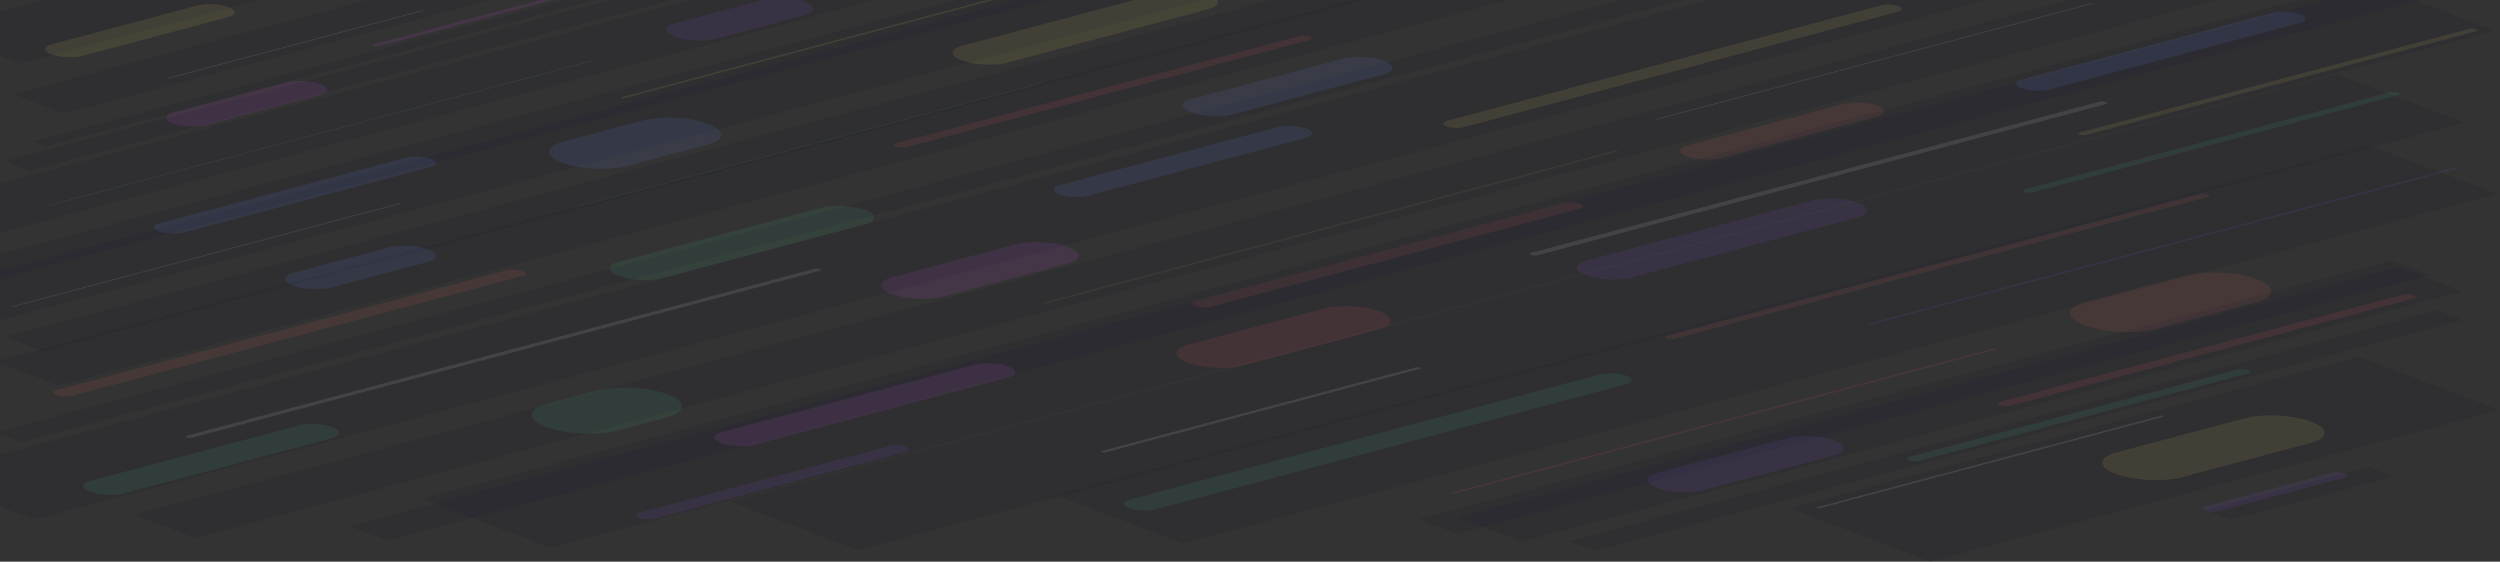 <svg width="1825" height="410" viewBox="0 0 1825 410" fill="none" xmlns="http://www.w3.org/2000/svg">
<rect x="0" y="0" width="1825" height="410" fill="#333333" stroke="none"/>
<line opacity="0.1" y1="-20" x2="368.348" y2="-20" transform="matrix(0.966 -0.257 0.935 0.354 46.576 82.958)" stroke="#0A0B2E" stroke-width="40"/>
<line opacity="0.1" y1="-25" x2="1218.78" y2="-25" transform="matrix(0.966 -0.257 0.935 0.354 43.086 281.479)" stroke="#0A0B2E" stroke-width="50"/>
<line opacity="0.1" y1="-25" x2="710.845" y2="-25" transform="matrix(0.966 -0.257 0.935 0.354 1110.81 395.36)" stroke="#0A0B2E" stroke-width="50"/>
<line opacity="0.1" y1="-15" x2="1563.41" y2="-15" transform="matrix(0.966 -0.257 0.935 0.354 282.729 394.754)" stroke="#0A0B2E" stroke-width="30"/>
<line opacity="0.1" y1="-30" x2="697.854" y2="-30" transform="matrix(0.966 -0.257 0.935 0.354 0 169.987)" stroke="#0A0B2E" stroke-width="60"/>
<line opacity="0.1" y1="-30" x2="993.185" y2="-30" transform="matrix(0.966 -0.257 0.935 0.354 0.079 233.762)" stroke="#0A0B2E" stroke-width="60"/>
<line opacity="0.1" y1="-50" x2="993.185" y2="-50" transform="matrix(0.966 -0.257 0.935 0.354 863.757 396.788)" stroke="#0A0B2E" stroke-width="100"/>
<line opacity="0.1" y1="-50" x2="1214.36" y2="-50" transform="matrix(0.966 -0.257 0.935 0.354 626.324 401.636)" stroke="#0A0B2E" stroke-width="100"/>
<line opacity="0.1" y1="-15" x2="850.964" y2="-15" transform="matrix(0.966 -0.257 0.935 0.354 0.079 203.441)" stroke="#0A0B2E" stroke-width="30"/>
<line opacity="0.1" y1="-5" x2="502.866" y2="-5" transform="matrix(0.966 -0.257 0.935 0.354 33.766 106.73)" stroke="#0A0B2E" stroke-width="10"/>
<line opacity="0.1" y1="-35" x2="255.477" y2="-35" transform="matrix(0.966 -0.257 0.935 0.354 14.967 46.503)" stroke="#0A0B2E" stroke-width="70"/>
<line opacity="0.1" y1="-45" x2="1525.33" y2="-45" transform="matrix(0.966 -0.257 0.935 0.354 25.058 379.343)" stroke="#0A0B2E" stroke-width="90"/>
<line opacity="0.1" y1="-15" x2="1121.69" y2="-15" transform="matrix(0.966 -0.257 0.935 0.354 31.464 256.497)" stroke="#0A0B2E" stroke-width="30"/>
<line opacity="0.1" y1="-15" x2="735.439" y2="-15" transform="matrix(0.966 -0.257 0.935 0.354 1063.48 389.672)" stroke="#0A0B2E" stroke-width="30"/>
<line opacity="0.1" y1="-24" x2="1583.81" y2="-24" transform="matrix(0.966 -0.257 0.935 0.354 142.491 392.696)" stroke="#0A0B2E" stroke-width="48"/>
<line opacity="0.1" y1="-10" x2="552.416" y2="-10" transform="matrix(0.966 -0.257 0.935 0.354 21.694 124.721)" stroke="#0A0B2E" stroke-width="20"/>
<line opacity="0.1" y1="-10" x2="1397.67" y2="-10" transform="matrix(0.966 -0.257 0.935 0.354 15.19 322.707)" stroke="#0A0B2E" stroke-width="20"/>
<line opacity="0.1" y1="-10" x2="656.349" y2="-10" transform="matrix(0.966 -0.257 0.935 0.354 1163.88 402.182)" stroke="#0A0B2E" stroke-width="20"/>
<line opacity="0.1" y1="-10" x2="123.19" y2="-10" transform="matrix(0.966 -0.257 0.935 0.354 1628.39 379.515)" stroke="#0A0B2E" stroke-width="20"/>
<line opacity="0.1" y1="-50.5" x2="1469.18" y2="-50.5" transform="matrix(0.966 -0.257 0.935 0.354 402.077 399.967)" stroke="#0A0B2E" stroke-width="101"/>
<line opacity="0.1" y1="-55" x2="430.398" y2="-55" transform="matrix(0.966 -0.257 0.935 0.354 1409.05 410)" stroke="#0A0B2E" stroke-width="110"/>
<line opacity="0.1" x1="17" y1="-17" x2="169.662" y2="-17" transform="matrix(0.966 -0.257 0.935 0.354 467.373 207.356)" stroke="#4CC082" stroke-width="34" stroke-linecap="round"/>
<line opacity="0.1" x1="10" y1="-10" x2="365.827" y2="-10" transform="matrix(0.966 -0.257 0.935 0.354 833.533 374.424)" stroke="#4CC082" stroke-width="20" stroke-linecap="round"/>
<line opacity="0.1" x1="11" y1="-11" x2="175.662" y2="-11" transform="matrix(0.966 -0.257 0.935 0.354 783.55 145.758)" stroke="#6F8EFF" stroke-width="22" stroke-linecap="round"/>
<line opacity="0.1" x1="15" y1="-15" x2="87.073" y2="-15" transform="matrix(0.966 -0.257 0.935 0.354 227.911 213.623)" stroke="#6F8EFF" stroke-width="30" stroke-linecap="round"/>
<line opacity="0.1" x1="9.5" y1="-9.5" x2="196.412" y2="-9.5" transform="matrix(0.966 -0.257 0.935 0.354 124.937 172.21)" stroke="#6F8EFF" stroke-width="19" stroke-linecap="round"/>
<line opacity="0.1" x1="5" y1="-5" x2="100.708" y2="-5" transform="matrix(0.966 -0.257 0.935 0.354 1614.28 374.5)" stroke="#8D55E9" stroke-width="10" stroke-linecap="round"/>
<line opacity="0.1" x1="16" y1="-16" x2="82.293" y2="-16" transform="matrix(0.966 -0.257 0.935 0.354 507.642 32.367)" stroke="#8D55E9" stroke-width="32" stroke-linecap="round"/>
<line opacity="0.1" x1="6" y1="-6" x2="284.508" y2="-6" transform="matrix(0.966 -0.257 0.935 0.354 878.284 225.469)" stroke="#EC6C5A" stroke-width="12" stroke-linecap="round"/>
<line opacity="0.1" x1="6" y1="-6" x2="346.351" y2="-6" transform="matrix(0.966 -0.257 0.935 0.354 46.576 290.557)" stroke="#EC6C5A" stroke-width="12" stroke-linecap="round"/>
<line opacity="0.1" x1="6" y1="-6" x2="195.603" y2="-6" transform="matrix(0.966 -0.257 0.935 0.354 472.021 380.128)" stroke="#8D55E9" stroke-width="12" stroke-linecap="round"/>
<line opacity="0.1" x1="13" y1="-13" x2="98.242" y2="-13" transform="matrix(0.966 -0.257 0.935 0.354 138.406 94.633)" stroke="#E350F0" stroke-width="26" stroke-linecap="round"/>
<line opacity="0.1" x1="13" y1="-13" x2="130.782" y2="-13" transform="matrix(0.966 -0.257 0.935 0.354 1243.56 118.738)" stroke="#EC6C5A" stroke-width="26" stroke-linecap="round"/>
<line opacity="0.1" x1="13" y1="-13" x2="170.121" y2="-13" transform="matrix(0.966 -0.257 0.935 0.354 77.961 363.57)" stroke="#4CC082" stroke-width="26" stroke-linecap="round"/>
<line opacity="0.1" x1="1" y1="-1" x2="409.879" y2="-1" transform="matrix(0.966 -0.257 0.935 0.354 1060.81 360.549)" stroke="#FF5761" stroke-width="2" stroke-linecap="round"/>
<line opacity="0.1" x1="0.5" y1="-0.5" x2="413.24" y2="-0.5" transform="matrix(0.966 -0.257 0.935 0.354 33.818 150.689)" stroke="#4CC082" stroke-linecap="round"/>
<line opacity="0.1" x1="0.5" y1="-0.5" x2="353.826" y2="-0.5" transform="matrix(0.966 -0.257 0.935 0.354 419.711 151.644)" stroke="#4CC082" stroke-linecap="round"/>
<line opacity="0.1" x1="0.5" y1="-0.5" x2="293.373" y2="-0.5" transform="matrix(0.966 -0.257 0.935 0.354 9.203 224.059)" stroke="white" stroke-linecap="round"/>
<line opacity="0.1" x1="0.5" y1="-0.5" x2="192.063" y2="-0.5" transform="matrix(0.966 -0.257 0.935 0.354 123.295 57.279)" stroke="white" stroke-linecap="round"/>
<line opacity="0.1" x1="2.5" y1="-2.5" x2="296.849" y2="-2.5" transform="matrix(0.966 -0.257 0.935 0.354 1520.53 99.14)" stroke="#F4DC5A" stroke-width="5" stroke-linecap="round"/>
<line opacity="0.1" x1="20" y1="-20" x2="113.314" y2="-20" transform="matrix(0.966 -0.257 0.935 0.354 669.633 221.662)" stroke="#E350F0" stroke-width="40" stroke-linecap="round"/>
<line opacity="0.1" x1="13" y1="-13" x2="204.377" y2="-13" transform="matrix(0.966 -0.257 0.935 0.354 538.448 327.98)" stroke="#E350F0" stroke-width="26" stroke-linecap="round"/>
<line opacity="0.1" x1="3" y1="-3" x2="405.732" y2="-3" transform="matrix(0.966 -0.257 0.935 0.354 1219.58 248.059)" stroke="#EC6C5A" stroke-width="6" stroke-linecap="round"/>
<line opacity="0.1" x1="25.5" y1="-25.5" x2="122.336" y2="-25.5" transform="matrix(0.966 -0.257 0.935 0.354 1568.19 354.861)" stroke="#F4DC5A" stroke-width="51" stroke-linecap="round"/>
<line opacity="0.1" x1="27.5" y1="-27.5" x2="102.977" y2="-27.5" transform="matrix(0.966 -0.257 0.935 0.354 1547.26 247.119)" stroke="#EC6C5A" stroke-width="55" stroke-linecap="round"/>
<line opacity="0.1" x1="27.5" y1="-27.5" x2="64.417" y2="-27.5" transform="matrix(0.966 -0.257 0.935 0.354 424.362 321.293)" stroke="#4CC082" stroke-width="55" stroke-linecap="round"/>
<line opacity="0.1" x1="17.5" y1="-17.5" x2="169.18" y2="-17.5" transform="matrix(0.966 -0.257 0.935 0.354 718.454 50.233)" stroke="#F4DC5A" stroke-width="35" stroke-linecap="round"/>
<line opacity="0.1" x1="21.5" y1="-21.5" x2="123.668" y2="-21.5" transform="matrix(0.966 -0.257 0.935 0.354 887.01 272.292)" stroke="#FF5761" stroke-width="43" stroke-linecap="round"/>
<line opacity="0.1" x1="25" y1="-25" x2="85.323" y2="-25" transform="matrix(0.966 -0.257 0.935 0.354 433.66 127.594)" stroke="#6E8EFF" stroke-width="50" stroke-linecap="round"/>
<line opacity="0.1" x1="16" y1="-16" x2="129.799" y2="-16" transform="matrix(0.966 -0.257 0.935 0.354 884.564 87.633)" stroke="#6E8EFF" stroke-width="32" stroke-linecap="round"/>
<line opacity="0.1" x1="18" y1="-18" x2="116.086" y2="-18" transform="matrix(0.966 -0.257 0.935 0.354 1226.44 362.389)" stroke="#8D55E9" stroke-width="36" stroke-linecap="round"/>
<line opacity="0.1" x1="17.5" y1="-17.5" x2="188.023" y2="-17.5" transform="matrix(0.966 -0.257 0.935 0.354 1174.12 207.045)" stroke="#8D55E9" stroke-width="35" stroke-linecap="round"/>
<line opacity="0.1" x1="10.5" y1="-10.5" x2="199.896" y2="-10.5" transform="matrix(0.966 -0.257 0.935 0.354 1485.65 68.139)" stroke="#6E8EFF" stroke-width="21" stroke-linecap="round"/>
<line opacity="0.1" x1="1" y1="-1" x2="426.427" y2="-1" transform="matrix(0.966 -0.257 0.935 0.354 454.586 71.972)" stroke="#F4DC5A" stroke-width="2" stroke-linecap="round"/>
<line opacity="0.1" x1="1" y1="-1" x2="442.422" y2="-1" transform="matrix(0.966 -0.257 0.935 0.354 1365.59 237.029)" stroke="#8D55E9" stroke-width="2" stroke-linecap="round"/>
<line opacity="0.1" x1="2" y1="-2" x2="196.912" y2="-2" transform="matrix(0.966 -0.257 0.935 0.354 274.607 34.246)" stroke="#E350F0" stroke-width="4" stroke-linecap="round"/>
<line opacity="0.1" x1="2" y1="-2" x2="476.18" y2="-2" transform="matrix(0.966 -0.257 0.935 0.354 138.406 319.979)" stroke="white" stroke-width="4" stroke-linecap="round"/>
<line opacity="0.1" x1="3" y1="-3" x2="278.885" y2="-3" transform="matrix(0.966 -0.257 0.935 0.354 1481 141.12)" stroke="#4CC082" stroke-width="6" stroke-linecap="round"/>
<line opacity="0.1" x1="1" y1="-1" x2="260.494" y2="-1" transform="matrix(0.966 -0.257 0.935 0.354 1327.57 371.194)" stroke="white" stroke-width="2" stroke-linecap="round"/>
<line opacity="0.1" x1="2.5" y1="-2.5" x2="431.889" y2="-2.5" transform="matrix(0.966 -0.257 0.935 0.354 1120.01 186.995)" stroke="white" stroke-width="5" stroke-linecap="round"/>
<line opacity="0.1" x1="1.5" y1="-1.5" x2="238.658" y2="-1.5" transform="matrix(0.966 -0.257 0.935 0.354 805.841 330.586)" stroke="white" stroke-width="3" stroke-linecap="round"/>
<line opacity="0.1" x1="0.5" y1="-0.5" x2="330.354" y2="-0.5" transform="matrix(0.966 -0.257 0.935 0.354 1208.97 87.463)" stroke="white" stroke-linecap="round"/>
<line opacity="0.1" x1="1" y1="-1" x2="432.742" y2="-1" transform="matrix(0.966 -0.257 0.935 0.354 762.627 221.869)" stroke="#9E8F4D" stroke-width="2" stroke-linecap="round"/>
<line opacity="0.1" x1="6.5" y1="-6.5" x2="334.8" y2="-6.5" transform="matrix(0.966 -0.257 0.935 0.354 1062.11 94.532)" stroke="#F4DC5A" stroke-width="13" stroke-linecap="round"/>
<line opacity="0.1" x1="4" y1="-4" x2="308.488" y2="-4" transform="matrix(0.966 -0.257 0.935 0.354 1463.7 297.192)" stroke="#FF5761" stroke-width="8" stroke-linecap="round"/>
<line opacity="0.1" x1="4" y1="-4" x2="308.488" y2="-4" transform="matrix(0.966 -0.257 0.935 0.354 658.008 108.421)" stroke="#FF5761" stroke-width="8" stroke-linecap="round"/>
<line opacity="0.1" x1="4" y1="-4" x2="252.437" y2="-4" transform="matrix(0.966 -0.257 0.935 0.354 1397.31 337.436)" stroke="#4CC082" stroke-width="8" stroke-linecap="round"/>
<line opacity="0.1" x1="12" y1="-12" x2="121.754" y2="-12" transform="matrix(0.966 -0.257 0.935 0.354 48.789 43.857)" stroke="#F4DC5A" stroke-width="24" stroke-linecap="round"/>
</svg>
